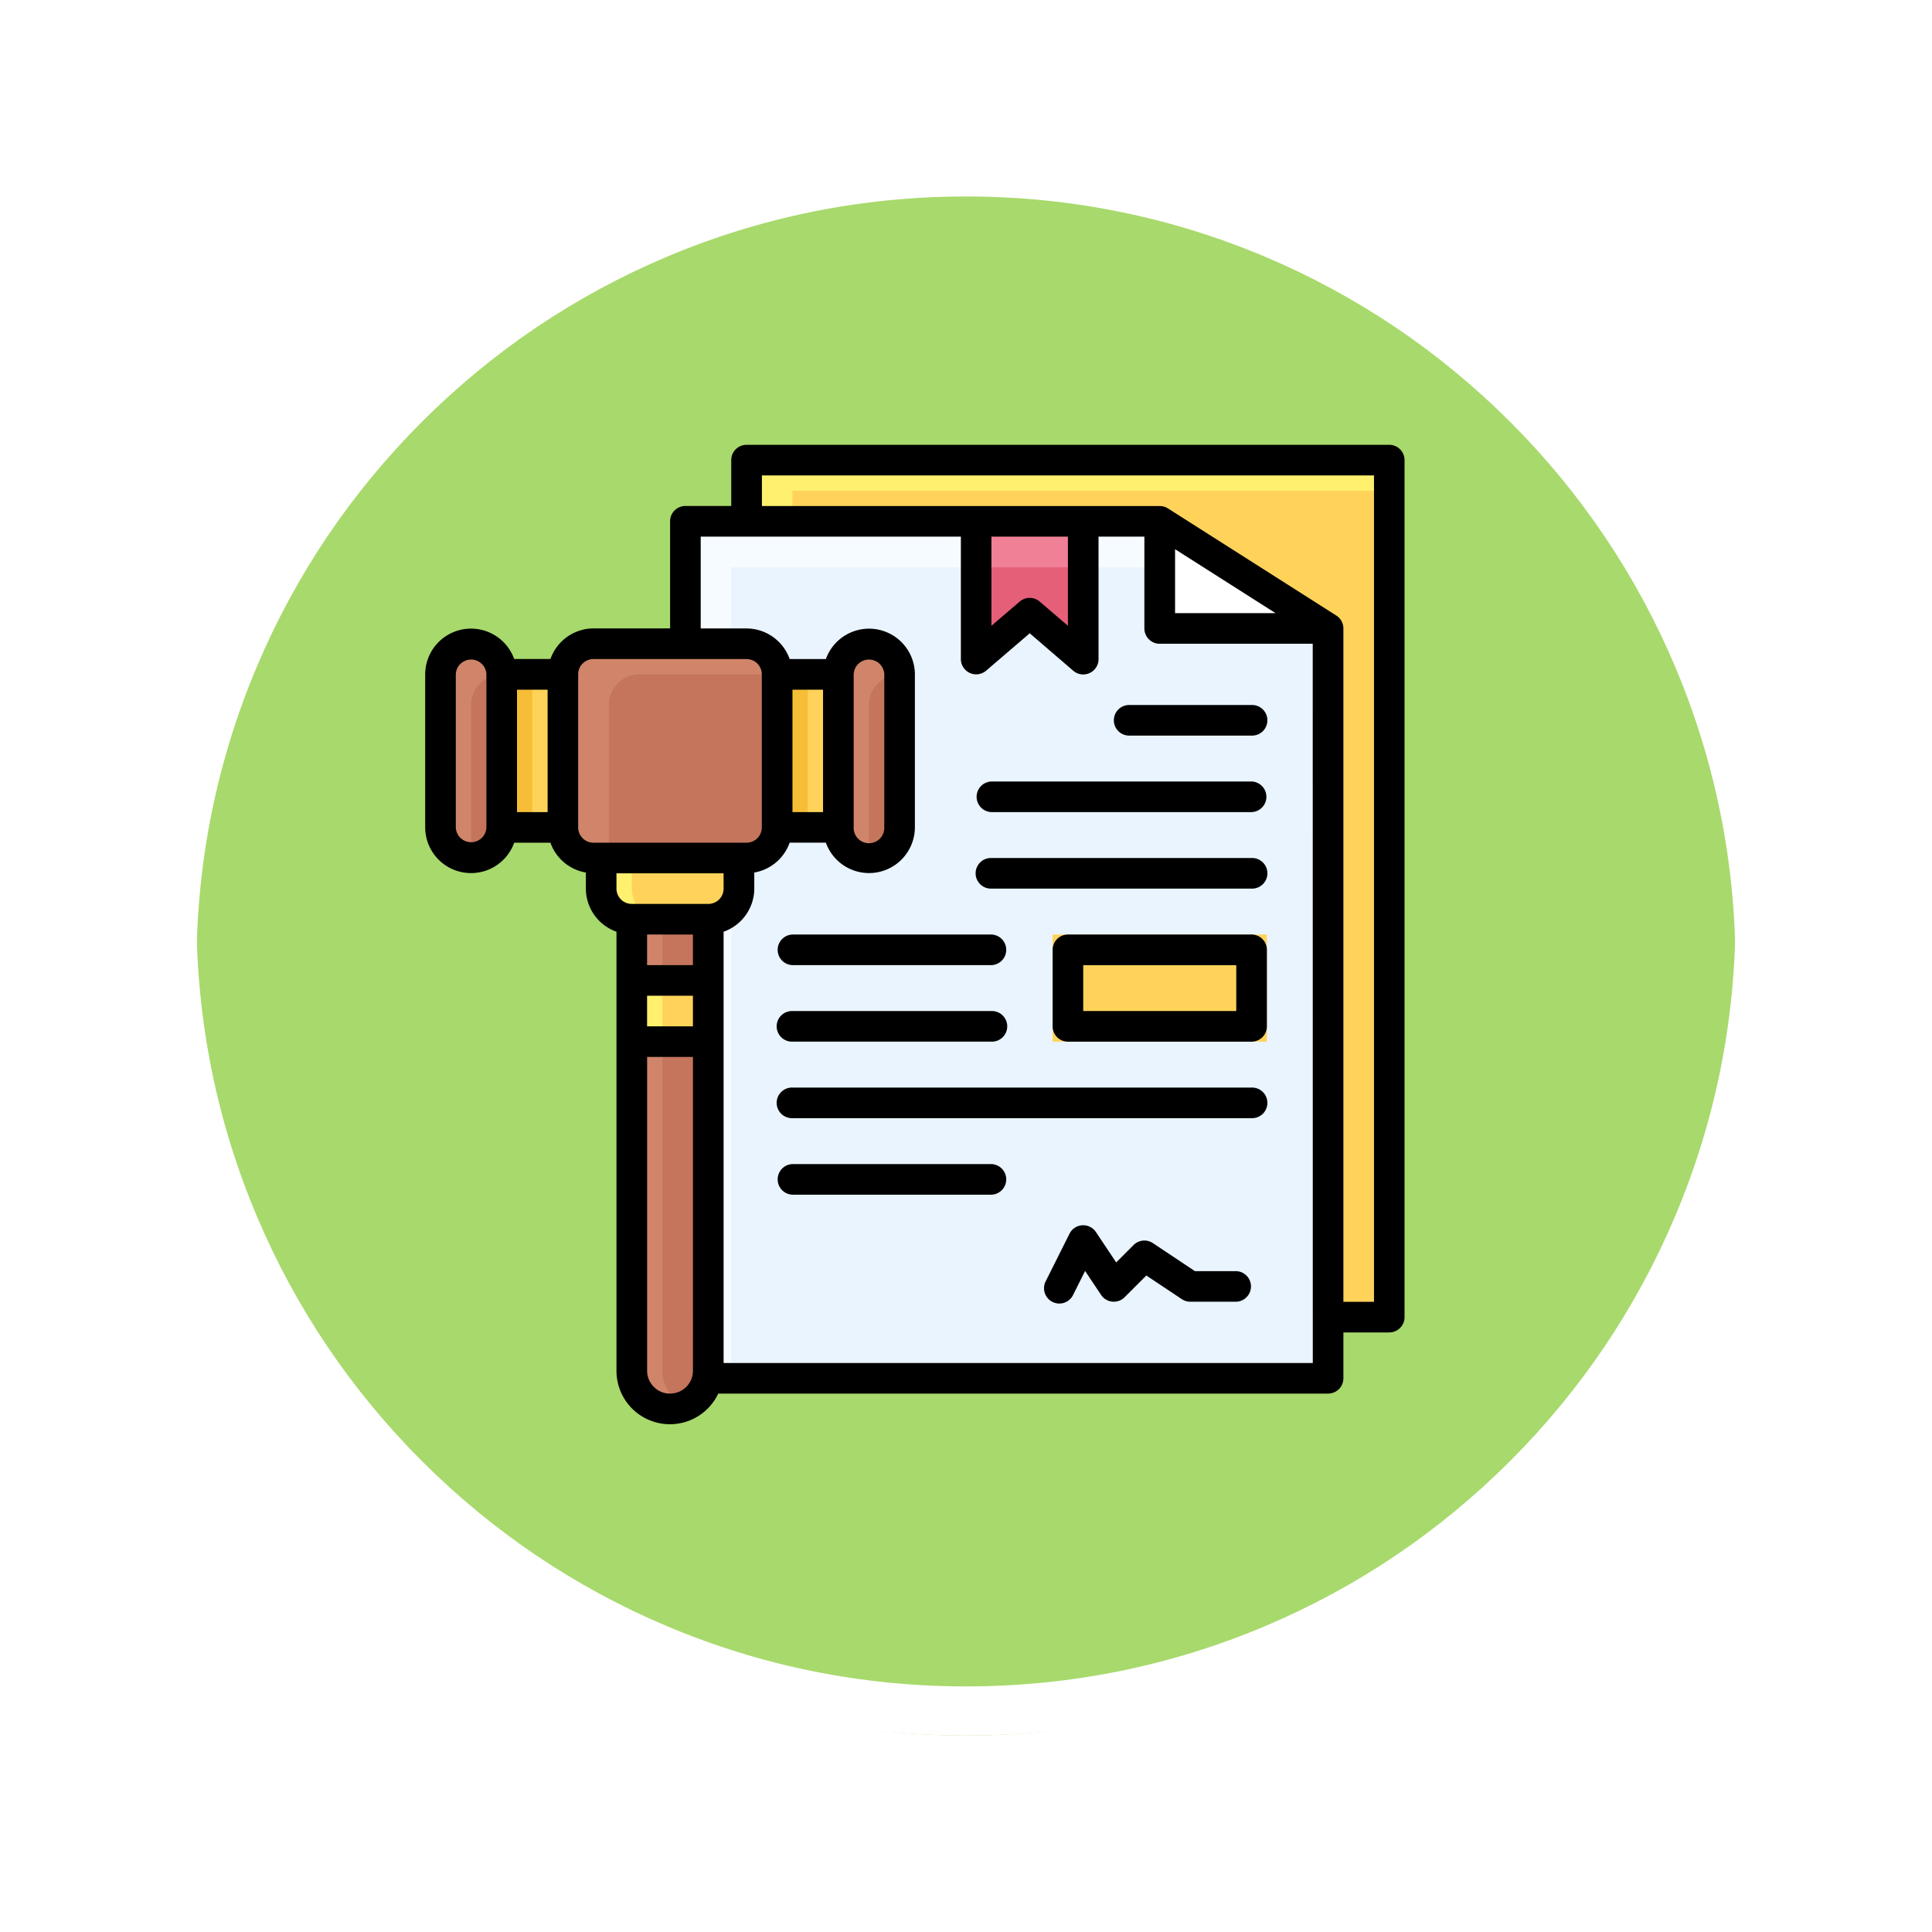 <svg xmlns="http://www.w3.org/2000/svg" xmlns:xlink="http://www.w3.org/1999/xlink" width="118" height="118" viewBox="0 0 118 118">
  <defs>
    <filter id="Trazado_874925" x="0" y="0" width="118" height="118" filterUnits="userSpaceOnUse">
      <feOffset dy="3" input="SourceAlpha"/>
      <feGaussianBlur stdDeviation="3" result="blur"/>
      <feFlood flood-opacity="0.161"/>
      <feComposite operator="in" in2="blur"/>
      <feComposite in="SourceGraphic"/>
    </filter>
  </defs>
  <g id="Grupo_1200770" data-name="Grupo 1200770" transform="translate(-7263.031 8163.998)">
    <g id="Grupo_1198909" data-name="Grupo 1198909" transform="translate(6463.531 -10675.155)">
      <g id="Grupo_1111316" data-name="Grupo 1111316" transform="translate(808.5 2517.157)">
        <g id="Grupo_1109835" data-name="Grupo 1109835" transform="translate(0 0)">
          <g id="Grupo_1107913" data-name="Grupo 1107913" transform="translate(0 0)">
            <g transform="matrix(1, 0, 0, 1, -9, -6)" filter="url(#Trazado_874925)">
              <g id="Trazado_874925-2" data-name="Trazado 874925" transform="translate(9 6)" fill="#9ad354" opacity="0.859">
                <path d="M 50 98.5 C 43.452 98.5 37.1 97.218 31.122 94.689 C 25.347 92.246 20.16 88.749 15.705 84.295 C 11.251 79.84 7.753 74.653 5.311 68.878 C 2.782 62.9 1.5 56.548 1.5 50 C 1.5 43.452 2.782 37.1 5.311 31.122 C 7.753 25.347 11.251 20.16 15.705 15.705 C 20.16 11.251 25.347 7.753 31.122 5.311 C 37.1 2.782 43.452 1.5 50 1.5 C 56.548 1.5 62.899 2.782 68.878 5.311 C 74.653 7.753 79.84 11.251 84.294 15.705 C 88.749 20.16 92.246 25.347 94.689 31.122 C 97.217 37.1 98.499 43.452 98.499 50 C 98.499 56.548 97.217 62.9 94.689 68.878 C 92.246 74.653 88.749 79.84 84.294 84.295 C 79.84 88.749 74.653 92.246 68.878 94.689 C 62.899 97.218 56.548 98.5 50 98.5 Z" stroke="none"/>
                <path d="M 50 3 C 43.653 3 37.499 4.242 31.706 6.692 C 26.11 9.059 21.083 12.449 16.766 16.766 C 12.449 21.083 9.059 26.11 6.692 31.706 C 4.242 37.499 3 43.653 3 50 C 3 56.346 4.242 62.501 6.692 68.294 C 9.059 73.89 12.449 78.917 16.766 83.234 C 21.083 87.551 26.11 90.941 31.706 93.308 C 37.499 95.758 43.653 97 50 97 C 56.346 97 62.501 95.758 68.293 93.308 C 73.89 90.941 78.916 87.551 83.234 83.234 C 87.551 78.917 90.94 73.89 93.307 68.294 C 95.757 62.501 96.999 56.346 96.999 50 C 96.999 43.653 95.757 37.499 93.307 31.706 C 90.94 26.11 87.551 21.083 83.234 16.766 C 78.916 12.449 73.89 9.059 68.293 6.692 C 62.501 4.242 56.346 3 50 3 M 50 0 C 77.614 0 99.999 22.386 99.999 50 L 99.999 50 C 99.999 77.614 77.614 100 50 100 C 22.386 100 0 77.614 0 50 L 0 50 C 0 22.386 22.386 0 50 0 Z" stroke="none" fill="#fff"/>
              </g>
            </g>
            <g id="Trazado_874923" data-name="Trazado 874923" transform="translate(0 0)" fill="none">
              <path d="M50,0a50,50,0,0,1,50,50h0A50,50,0,0,1,0,50H0A50,50,0,0,1,50,0Z" stroke="none"/>
              <path d="M 50 3 C 43.653 3 37.499 4.242 31.706 6.692 C 26.11 9.059 21.083 12.449 16.766 16.766 C 12.449 21.083 9.059 26.11 6.692 31.706 C 4.242 37.499 3 43.653 3 50 C 3 56.346 4.242 62.501 6.692 68.294 C 9.059 73.89 12.449 78.917 16.766 83.234 C 21.083 87.551 26.11 90.941 31.706 93.308 C 37.499 95.758 43.653 97 50 97 C 56.346 97 62.501 95.758 68.293 93.308 C 73.89 90.941 78.916 87.551 83.234 83.234 C 87.551 78.917 90.94 73.89 93.307 68.294 C 95.757 62.501 96.999 56.346 96.999 50 C 96.999 43.653 95.757 37.499 93.307 31.706 C 90.94 26.11 87.551 21.083 83.234 16.766 C 78.916 12.449 73.89 9.059 68.293 6.692 C 62.501 4.242 56.346 3 50 3 M 50 0 C 77.614 0 99.999 22.386 99.999 50 L 99.999 50 C 99.999 77.614 77.614 100 50 100 C 22.386 100 0 77.614 0 50 L 0 50 C 0 22.386 22.386 0 50 0 Z" stroke="none" fill="#fff"/>
            </g>
          </g>
        </g>
      </g>
    </g>
    <g id="law_8944370" transform="translate(7289 -8136.83)">
      <path id="Trazado_1037311" data-name="Trazado 1037311" d="M21,1H60.257V53.342H21Z" transform="translate(-1.372 -0.065)" fill="#fff06e"/>
      <path id="Trazado_1037312" data-name="Trazado 1037312" d="M24,3H60.453V53.473H24Z" transform="translate(-1.568 -0.196)" fill="#ffd35a"/>
      <path id="Trazado_1037313" data-name="Trazado 1037313" d="M56.257,57.342H17V5H45.975l10.282,6.543Z" transform="translate(-1.11 -0.327)" fill="#f6fbff"/>
      <path id="Trazado_1037314" data-name="Trazado 1037314" d="M50.577,8H20V57.538H56.453v-45.8Z" transform="translate(-1.306 -0.523)" fill="#e9f4ff"/>
      <path id="Trazado_1037315" data-name="Trazado 1037315" d="M48,5v6.543H58.282Z" transform="translate(-3.135 -0.327)" fill="#fff"/>
      <path id="Trazado_1037316" data-name="Trazado 1037316" d="M41,32H54.086v6.543H41Z" transform="translate(-2.678 -2.09)" fill="#ffd35a"/>
      <path id="Trazado_1037317" data-name="Trazado 1037317" d="M2.337,0H29.91V4.673H2.337A2.337,2.337,0,1,1,2.337,0Z" transform="translate(12.618 58.885) rotate(-90)" fill="#d0856a"/>
      <path id="Trazado_1037318" data-name="Trazado 1037318" d="M16.9,60.713a2.337,2.337,0,0,0,1.4-2.139V31H15.5V58.573a2.337,2.337,0,0,0,1.4,2.139Z" transform="translate(-1.012 -2.025)" fill="#c4755c"/>
      <rect id="Rectángulo_408874" data-name="Rectángulo 408874" width="13.487" height="12.449" rx="2" transform="translate(8.299 12.449)" fill="#d0856a"/>
      <path id="Trazado_1037319" data-name="Trazado 1037319" d="M22.282,24.347V15H13.869A1.869,1.869,0,0,0,12,16.869v9.347h8.412A1.869,1.869,0,0,0,22.282,24.347Z" transform="translate(-0.784 -0.98)" fill="#c4755c"/>
      <path id="Trazado_1037320" data-name="Trazado 1037320" d="M0,0H3.739V9.347H0Z" transform="translate(25.236 23.367) rotate(180)" fill="#ffd35a"/>
      <path id="Trazado_1037321" data-name="Trazado 1037321" d="M23,15h1.869v9.347H23Z" transform="translate(-1.502 -0.98)" fill="#f6be36"/>
      <rect id="Rectángulo_408875" data-name="Rectángulo 408875" width="4.15" height="12.449" rx="2" transform="translate(29.048 24.898) rotate(180)" fill="#d0856a"/>
      <path id="Trazado_1037322" data-name="Trazado 1037322" d="M5,15H8.739v9.347H5Z" transform="translate(-0.327 -0.98)" fill="#ffd35a"/>
      <path id="Trazado_1037323" data-name="Trazado 1037323" d="M5,15H6.869v9.347H5Z" transform="translate(-0.327 -0.98)" fill="#f6be36"/>
      <rect id="Rectángulo_408876" data-name="Rectángulo 408876" width="4.15" height="12.449" rx="2" transform="translate(1.037 12.449)" fill="#d0856a"/>
      <path id="Trazado_1037324" data-name="Trazado 1037324" d="M4.869,24.347V15A1.869,1.869,0,0,0,3,16.869v9.347A1.869,1.869,0,0,0,4.869,24.347Z" transform="translate(-0.196 -0.98)" fill="#c4755c"/>
      <path id="Trazado_1037325" data-name="Trazado 1037325" d="M11.5,27h8.412v1.869a1.869,1.869,0,0,1-1.869,1.869H13.369A1.869,1.869,0,0,1,11.5,28.869Z" transform="translate(-0.751 -1.764)" fill="#fff06e"/>
      <path id="Trazado_1037326" data-name="Trazado 1037326" d="M20.043,28.869V27H13.5v1.869a1.869,1.869,0,0,0,1.869,1.869h2.8A1.869,1.869,0,0,0,20.043,28.869Z" transform="translate(-0.882 -1.764)" fill="#ffd35a"/>
      <path id="Trazado_1037327" data-name="Trazado 1037327" d="M13.5,35h4.673v3.739H13.5Z" transform="translate(-0.882 -2.286)" fill="#fff06e"/>
      <path id="Trazado_1037328" data-name="Trazado 1037328" d="M15.5,35h2.8v3.739H15.5Z" transform="translate(-1.012 -2.286)" fill="#ffd35a"/>
      <path id="Trazado_1037329" data-name="Trazado 1037329" d="M42.543,13.412l-3.271-2.8L36,13.412V5h6.543Z" transform="translate(-2.351 -0.327)" fill="#f08096"/>
      <path id="Trazado_1037330" data-name="Trazado 1037330" d="M42.543,13.608V8H36v5.608l3.271-2.8Z" transform="translate(-2.351 -0.523)" fill="#e65f78"/>
      <path id="Trazado_1037331" data-name="Trazado 1037331" d="M30.869,24.347V15A1.869,1.869,0,0,0,29,16.869v9.347A1.869,1.869,0,0,0,30.869,24.347Z" transform="translate(-1.894 -0.98)" fill="#c4755c"/>
      <path id="Trazado_1037332" data-name="Trazado 1037332" d="M53.151,32H41.935a.935.935,0,0,0-.935.935v4.673a.935.935,0,0,0,.935.935H53.151a.935.935,0,0,0,.935-.935V32.935A.935.935,0,0,0,53.151,32Zm-.935,4.673H42.869v-2.8h9.347Z" transform="translate(-2.678 -2.09)"/>
      <path id="Trazado_1037333" data-name="Trazado 1037333" d="M23.935,33.869H36.086a.935.935,0,0,0,0-1.869H23.935a.935.935,0,0,0,0,1.869Z" transform="translate(-1.502 -2.09)"/>
      <path id="Trazado_1037334" data-name="Trazado 1037334" d="M23.935,38.869H36.086a.935.935,0,1,0,0-1.869H23.935a.935.935,0,1,0,0,1.869Z" transform="translate(-1.502 -2.417)"/>
      <path id="Trazado_1037335" data-name="Trazado 1037335" d="M52.824,22H36.935a.935.935,0,0,0,0,1.869h15.89a.935.935,0,0,0,0-1.869Z" transform="translate(-2.351 -1.437)"/>
      <path id="Trazado_1037336" data-name="Trazado 1037336" d="M45,17.935a.935.935,0,0,0,.935.935h7.477a.935.935,0,1,0,0-1.869H45.935A.935.935,0,0,0,45,17.935Z" transform="translate(-2.939 -1.11)"/>
      <path id="Trazado_1037337" data-name="Trazado 1037337" d="M52.824,27H36.935a.935.935,0,1,0,0,1.869h15.89a.935.935,0,1,0,0-1.869Z" transform="translate(-2.351 -1.764)"/>
      <path id="Trazado_1037338" data-name="Trazado 1037338" d="M51.975,42H23.935a.935.935,0,1,0,0,1.869H51.975a.935.935,0,1,0,0-1.869Z" transform="translate(-1.502 -2.743)"/>
      <path id="Trazado_1037339" data-name="Trazado 1037339" d="M36.086,47H23.935a.935.935,0,0,0,0,1.869H36.086a.935.935,0,0,0,0-1.869Z" transform="translate(-1.502 -3.07)"/>
      <path id="Trazado_1037340" data-name="Trazado 1037340" d="M52.18,53.8H49.656l-2.569-1.712a.935.935,0,0,0-1.18.117l-1.061,1.063-1.237-1.855a.935.935,0,0,0-1.614.1l-1.451,2.9a.935.935,0,1,0,1.672.837l.731-1.463.976,1.465a.935.935,0,0,0,1.438.142l1.327-1.327,2.167,1.444a.935.935,0,0,0,.519.157h2.8a.935.935,0,0,0,0-1.869Z" transform="translate(-2.642 -3.331)"/>
      <path id="Trazado_1037341" data-name="Trazado 1037341" d="M58.885,0H19.628a.935.935,0,0,0-.935.935v2.8h-2.8a.935.935,0,0,0-.935.935v6.543H10.282a2.8,2.8,0,0,0-2.632,1.869H5.436A2.8,2.8,0,0,0,0,14.02v9.347a2.8,2.8,0,0,0,5.436.935H7.649a2.8,2.8,0,0,0,2.165,1.822v.982a2.8,2.8,0,0,0,1.869,2.632v26.81a3.264,3.264,0,0,0,6.216,1.4H55.146a.935.935,0,0,0,.935-.935v-2.8h2.8a.935.935,0,0,0,.935-.935V.935A.935.935,0,0,0,58.885,0ZM3.739,23.367a.935.935,0,0,1-1.869,0V14.02a.935.935,0,0,1,1.869,0Zm3.739-.935H5.608V14.955H7.477Zm2.8,1.869a.935.935,0,0,1-.935-.935V14.02a.935.935,0,0,1,.935-.935h9.347a.935.935,0,0,1,.935.935v9.347a.935.935,0,0,1-.935.935Zm6.075,5.608v1.869h-2.8V29.91Zm-2.8,3.739h2.8v1.869h-2.8Zm3.739-5.608H12.618a.935.935,0,0,1-.935-.935v-.935h6.543v.935A.935.935,0,0,1,17.292,28.041ZM14.955,57.95a1.4,1.4,0,0,1-1.4-1.4V37.387h2.8V56.548a1.4,1.4,0,0,1-1.4,1.4Zm39.257-1.869H18.226V29.738A2.8,2.8,0,0,0,20.1,27.106v-.982A2.8,2.8,0,0,0,22.26,24.3h2.213a2.8,2.8,0,0,0,5.436-.935V14.02a2.8,2.8,0,0,0-5.436-.935H22.26a2.8,2.8,0,0,0-2.632-1.869h-2.8V5.608h15.89v7.477a.935.935,0,0,0,1.543.709l2.663-2.283L39.583,13.8a.935.935,0,0,0,1.543-.709V5.608h2.8v5.608a.935.935,0,0,0,.935.935h9.347ZM22.432,22.432V14.955H24.3v7.477Zm3.739.935V14.02a.935.935,0,0,1,1.869,0v9.347a.935.935,0,1,1-1.869,0ZM34.583,5.608h4.673v5.445L37.529,9.572a.935.935,0,0,0-1.215,0l-1.73,1.481ZM45.8,10.282V6.376l6.137,3.905ZM57.95,52.342H56.081V11.216a.935.935,0,0,0-.433-.789L45.367,3.885a.935.935,0,0,0-.5-.146h-24.3V1.869H57.95Z" transform="translate(0)"/>
    </g>
  </g>
</svg>
